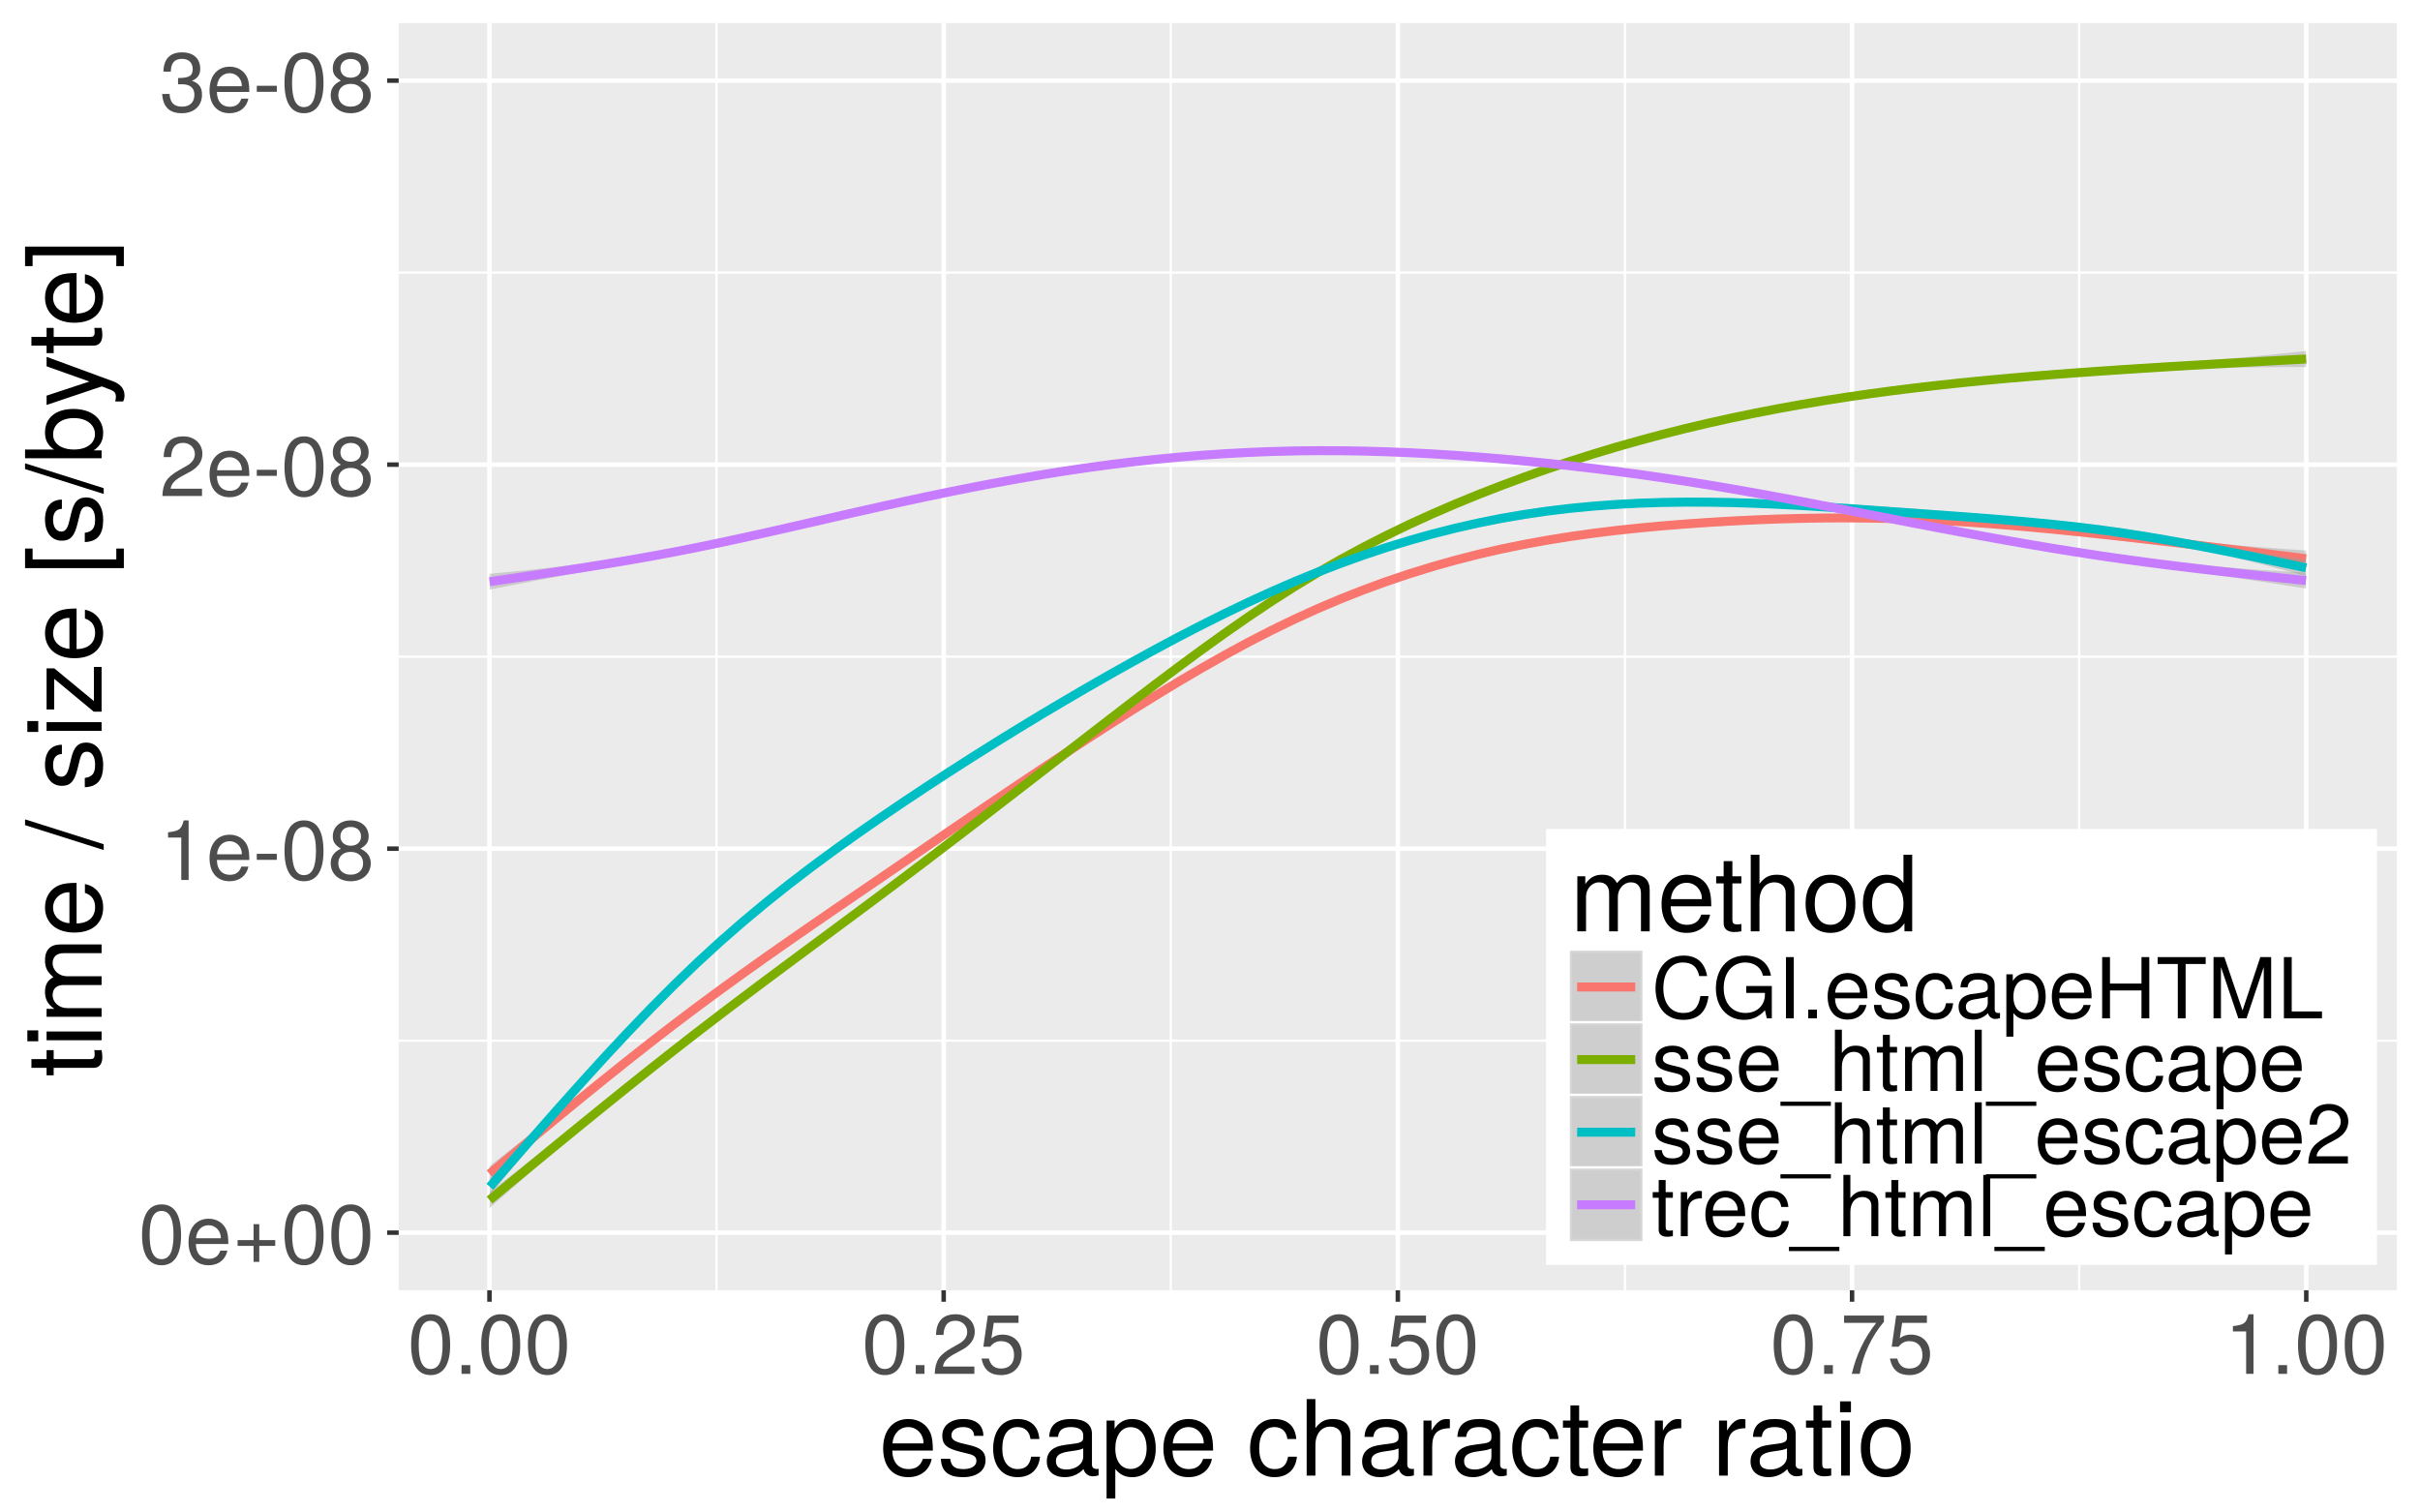 <?xml version="1.0" encoding="UTF-8"?>
<svg xmlns="http://www.w3.org/2000/svg" xmlns:xlink="http://www.w3.org/1999/xlink" width="576pt" height="360pt" viewBox="0 0 576 360" version="1.1">
<defs>
<g>
<symbol overflow="visible" id="glyph0-0">
<path style="stroke:none;" d=""/>
</symbol>
<symbol overflow="visible" id="glyph0-1">
<path style="stroke:none;" d="M 10.141 -6.812 C 10.141 -11.734 8.578 -14.188 5.5 -14.188 C 2.438 -14.188 0.859 -11.703 0.859 -6.938 C 0.859 -2.156 2.453 0.297 5.5 0.297 C 8.5 0.297 10.141 -2.156 10.141 -6.812 Z M 8.344 -6.984 C 8.344 -2.953 7.422 -1.156 5.453 -1.156 C 3.594 -1.156 2.656 -3.047 2.656 -6.922 C 2.656 -10.797 3.594 -12.625 5.5 -12.625 C 7.406 -12.625 8.344 -10.781 8.344 -6.984 Z M 8.344 -6.984 "/>
</symbol>
<symbol overflow="visible" id="glyph0-2">
<path style="stroke:none;" d="M 10.266 -4.766 C 10.266 -6.281 10.141 -7.234 9.844 -8.016 C 9.156 -9.734 7.562 -10.781 5.594 -10.781 C 2.688 -10.781 0.797 -8.625 0.797 -5.188 C 0.797 -1.734 2.625 0.297 5.562 0.297 C 7.953 0.297 9.625 -1.062 10.047 -3.188 L 8.359 -3.188 C 7.906 -1.797 6.953 -1.234 5.625 -1.234 C 3.875 -1.234 2.578 -2.359 2.547 -4.766 Z M 8.484 -6.234 C 8.484 -6.234 8.484 -6.156 8.453 -6.125 L 2.578 -6.125 C 2.719 -7.984 3.906 -9.234 5.578 -9.234 C 7.219 -9.234 8.484 -7.875 8.484 -6.234 Z M 8.484 -6.234 "/>
</symbol>
<symbol overflow="visible" id="glyph0-3">
<path style="stroke:none;" d="M 10.312 -4.312 L 10.312 -5.688 L 6.516 -5.688 L 6.516 -9.484 L 5.156 -9.484 L 5.156 -5.688 L 1.359 -5.688 L 1.359 -4.312 L 5.156 -4.312 L 5.156 -0.516 L 6.516 -0.516 L 6.516 -4.312 Z M 10.312 -4.312 "/>
</symbol>
<symbol overflow="visible" id="glyph0-4">
<path style="stroke:none;" d="M 6.938 0 L 6.938 -14.188 L 5.781 -14.188 C 5.156 -12 4.766 -11.703 2.047 -11.359 L 2.047 -10.094 L 5.188 -10.094 L 5.188 0 Z M 6.938 0 "/>
</symbol>
<symbol overflow="visible" id="glyph0-5">
<path style="stroke:none;" d="M 5.688 -4.797 L 5.688 -6.234 L 0.922 -6.234 L 0.922 -4.797 Z M 5.688 -4.797 "/>
</symbol>
<symbol overflow="visible" id="glyph0-6">
<path style="stroke:none;" d="M 10.266 -4 C 10.266 -5.578 9.453 -6.688 7.812 -7.453 C 9.281 -8.344 9.766 -9.062 9.766 -10.406 C 9.766 -12.625 8.016 -14.188 5.5 -14.188 C 3 -14.188 1.234 -12.625 1.234 -10.406 C 1.234 -9.078 1.719 -8.359 3.156 -7.453 C 1.547 -6.688 0.734 -5.578 0.734 -4.016 C 0.734 -1.422 2.703 0.297 5.5 0.297 C 8.297 0.297 10.266 -1.422 10.266 -4 Z M 7.953 -10.359 C 7.953 -9.047 6.984 -8.156 5.5 -8.156 C 4.016 -8.156 3.047 -9.047 3.047 -10.375 C 3.047 -11.734 4.016 -12.625 5.5 -12.625 C 7 -12.625 7.953 -11.734 7.953 -10.359 Z M 8.453 -3.984 C 8.453 -2.297 7.266 -1.266 5.453 -1.266 C 3.734 -1.266 2.547 -2.312 2.547 -3.984 C 2.547 -5.641 3.734 -6.688 5.5 -6.688 C 7.266 -6.688 8.453 -5.641 8.453 -3.984 Z M 8.453 -3.984 "/>
</symbol>
<symbol overflow="visible" id="glyph0-7">
<path style="stroke:none;" d="M 10.219 -10.016 C 10.219 -12.422 8.359 -14.188 5.688 -14.188 C 2.781 -14.188 1.094 -12.703 1 -9.266 L 2.766 -9.266 C 2.906 -11.641 3.875 -12.641 5.625 -12.641 C 7.219 -12.641 8.422 -11.5 8.422 -9.984 C 8.422 -8.859 7.766 -7.906 6.5 -7.188 L 4.656 -6.141 C 1.703 -4.453 0.844 -3.125 0.688 0 L 10.125 0 L 10.125 -1.734 L 2.656 -1.734 C 2.844 -2.906 3.484 -3.641 5.219 -4.656 L 7.219 -5.734 C 9.203 -6.797 10.219 -8.281 10.219 -10.016 Z M 10.219 -10.016 "/>
</symbol>
<symbol overflow="visible" id="glyph0-8">
<path style="stroke:none;" d="M 10.125 -4.125 C 10.125 -5.844 9.422 -6.844 7.719 -7.422 C 9.047 -7.938 9.703 -8.859 9.703 -10.281 C 9.703 -12.719 8.078 -14.188 5.375 -14.188 C 2.516 -14.188 1 -12.625 0.938 -9.594 L 2.703 -9.594 C 2.734 -11.703 3.594 -12.641 5.406 -12.641 C 6.953 -12.641 7.906 -11.719 7.906 -10.219 C 7.906 -8.703 7.234 -8.078 4.422 -8.078 L 4.422 -6.594 L 5.375 -6.594 C 7.312 -6.594 8.312 -5.688 8.312 -4.094 C 8.312 -2.312 7.219 -1.266 5.375 -1.266 C 3.453 -1.266 2.516 -2.219 2.406 -4.281 L 0.641 -4.281 C 0.859 -1.125 2.422 0.297 5.312 0.297 C 8.234 0.297 10.125 -1.438 10.125 -4.125 Z M 10.125 -4.125 "/>
</symbol>
<symbol overflow="visible" id="glyph0-9">
<path style="stroke:none;" d="M 3.812 0 L 3.812 -2.078 L 1.734 -2.078 L 1.734 0 Z M 3.812 0 "/>
</symbol>
<symbol overflow="visible" id="glyph0-10">
<path style="stroke:none;" d="M 10.266 -4.703 C 10.266 -7.5 8.406 -9.344 5.688 -9.344 C 4.688 -9.344 3.875 -9.078 3.062 -8.484 L 3.625 -12.141 L 9.516 -12.141 L 9.516 -13.875 L 2.203 -13.875 L 1.141 -6.453 L 2.766 -6.453 C 3.578 -7.438 4.266 -7.781 5.359 -7.781 C 7.266 -7.781 8.453 -6.562 8.453 -4.453 C 8.453 -2.422 7.281 -1.266 5.359 -1.266 C 3.812 -1.266 2.875 -2.047 2.453 -3.641 L 0.703 -3.641 C 1.281 -0.812 2.875 0.297 5.406 0.297 C 8.266 0.297 10.266 -1.703 10.266 -4.703 Z M 10.266 -4.703 "/>
</symbol>
<symbol overflow="visible" id="glyph0-11">
<path style="stroke:none;" d="M 10.406 -12.406 L 10.406 -13.875 L 0.922 -13.875 L 0.922 -12.141 L 8.578 -12.141 C 5.766 -8.578 3.766 -4.438 2.766 0 L 4.641 0 C 5.422 -4.578 7.422 -8.859 10.406 -12.406 Z M 10.406 -12.406 "/>
</symbol>
<symbol overflow="visible" id="glyph0-12">
<path style="stroke:none;" d="M 13.547 -5.312 L 11.625 -5.312 C 11.188 -2.562 10.016 -1.281 7.562 -1.281 C 4.656 -1.281 2.812 -3.5 2.812 -7.141 C 2.812 -10.875 4.578 -13.297 7.406 -13.297 C 9.688 -13.297 10.875 -12.281 11.344 -10.062 L 13.234 -10.062 C 12.656 -13.266 10.812 -14.938 7.625 -14.938 C 3.203 -14.938 0.953 -11.375 0.953 -7.125 C 0.953 -2.859 3.266 0.359 7.547 0.359 C 11.094 0.359 13.094 -1.516 13.547 -5.312 Z M 13.547 -5.312 "/>
</symbol>
<symbol overflow="visible" id="glyph0-13">
<path style="stroke:none;" d="M 14.188 0 L 14.188 -7.703 L 8.094 -7.703 L 8.094 -6.062 L 12.547 -6.062 L 12.547 -5.656 C 12.547 -3.062 10.625 -1.281 7.953 -1.281 C 4.656 -1.281 2.734 -3.688 2.734 -7.234 C 2.734 -10.812 4.781 -13.297 7.859 -13.297 C 10.078 -13.297 11.688 -12.047 12.078 -10.156 L 13.984 -10.156 C 13.453 -13.125 11.219 -14.938 7.875 -14.938 C 3.422 -14.938 0.875 -11.5 0.875 -7.141 C 0.875 -2.656 3.625 0.359 7.562 0.359 C 9.547 0.359 11.125 -0.344 12.547 -1.922 L 13 0 Z M 14.188 0 "/>
</symbol>
<symbol overflow="visible" id="glyph0-14">
<path style="stroke:none;" d="M 3.859 0 L 3.859 -14.578 L 2 -14.578 L 2 0 Z M 3.859 0 "/>
</symbol>
<symbol overflow="visible" id="glyph0-15">
<path style="stroke:none;" d="M 9.188 -2.938 C 9.188 -4.5 8.297 -5.281 6.219 -5.781 L 4.625 -6.156 C 3.266 -6.484 2.688 -6.922 2.688 -7.656 C 2.688 -8.625 3.547 -9.234 4.906 -9.234 C 6.234 -9.234 6.953 -8.656 7 -7.562 L 8.766 -7.562 C 8.734 -9.625 7.375 -10.781 4.953 -10.781 C 2.516 -10.781 0.938 -9.516 0.938 -7.578 C 0.938 -5.938 1.781 -5.156 4.266 -4.562 L 5.812 -4.188 C 6.984 -3.906 7.438 -3.562 7.438 -2.797 C 7.438 -1.812 6.453 -1.234 5 -1.234 C 3.5 -1.234 2.656 -1.594 2.438 -3.203 L 0.688 -3.203 C 0.766 -0.781 2.125 0.297 4.859 0.297 C 7.5 0.297 9.188 -0.922 9.188 -2.938 Z M 9.188 -2.938 "/>
</symbol>
<symbol overflow="visible" id="glyph0-16">
<path style="stroke:none;" d="M 9.547 -3.594 L 7.859 -3.594 C 7.578 -1.922 6.719 -1.234 5.297 -1.234 C 3.453 -1.234 2.359 -2.656 2.359 -5.141 C 2.359 -7.766 3.438 -9.234 5.266 -9.234 C 6.656 -9.234 7.547 -8.422 7.734 -6.953 L 9.422 -6.953 C 9.219 -9.516 7.625 -10.781 5.281 -10.781 C 2.453 -10.781 0.625 -8.625 0.625 -5.141 C 0.625 -1.766 2.422 0.297 5.266 0.297 C 7.766 0.297 9.344 -1.203 9.547 -3.594 Z M 9.547 -3.594 "/>
</symbol>
<symbol overflow="visible" id="glyph0-17">
<path style="stroke:none;" d="M 10.703 -0.047 L 10.703 -1.297 C 10.516 -1.266 10.438 -1.266 10.344 -1.266 C 9.766 -1.266 9.438 -1.562 9.438 -2.078 L 9.438 -7.922 C 9.438 -9.781 8.078 -10.781 5.5 -10.781 C 2.953 -10.781 1.406 -9.797 1.297 -7.375 L 2.984 -7.375 C 3.125 -8.656 3.875 -9.234 5.438 -9.234 C 6.938 -9.234 7.781 -8.688 7.781 -7.688 L 7.781 -7.234 C 7.781 -6.547 7.359 -6.234 6.047 -6.078 C 3.688 -5.781 3.312 -5.703 2.688 -5.438 C 1.453 -4.938 0.844 -4 0.844 -2.719 C 0.844 -0.812 2.156 0.297 4.281 0.297 C 5.625 0.297 6.922 -0.266 7.844 -1.234 C 8.016 -0.438 8.734 0.141 9.562 0.141 C 9.906 0.141 10.156 0.094 10.703 -0.047 Z M 7.781 -3.625 C 7.781 -2.125 6.266 -1.156 4.641 -1.156 C 3.344 -1.156 2.578 -1.625 2.578 -2.766 C 2.578 -3.859 3.312 -4.344 5.094 -4.594 C 6.859 -4.844 7.219 -4.922 7.781 -5.188 Z M 7.781 -3.625 "/>
</symbol>
<symbol overflow="visible" id="glyph0-18">
<path style="stroke:none;" d="M 10.453 -5.141 C 10.453 -8.656 8.734 -10.781 5.953 -10.781 C 4.547 -10.781 3.406 -10.141 2.625 -8.906 L 2.625 -10.484 L 1.094 -10.484 L 1.094 4.359 L 2.766 4.359 L 2.766 -1.266 C 3.641 -0.188 4.625 0.297 5.984 0.297 C 8.688 0.297 10.453 -1.797 10.453 -5.141 Z M 8.719 -5.188 C 8.719 -2.797 7.5 -1.266 5.688 -1.266 C 3.922 -1.266 2.766 -2.703 2.766 -5.156 C 2.766 -7.625 3.922 -9.219 5.688 -9.219 C 7.516 -9.219 8.719 -7.688 8.719 -5.188 Z M 8.719 -5.188 "/>
</symbol>
<symbol overflow="visible" id="glyph0-19">
<path style="stroke:none;" d="M 12.875 0 L 12.875 -14.578 L 11.016 -14.578 L 11.016 -8.281 L 3.516 -8.281 L 3.516 -14.578 L 1.656 -14.578 L 1.656 0 L 3.516 0 L 3.516 -6.641 L 11.016 -6.641 L 11.016 0 Z M 12.875 0 "/>
</symbol>
<symbol overflow="visible" id="glyph0-20">
<path style="stroke:none;" d="M 11.859 -12.938 L 11.859 -14.578 L 0.422 -14.578 L 0.422 -12.938 L 5.219 -12.938 L 5.219 0 L 7.078 0 L 7.078 -12.938 Z M 11.859 -12.938 "/>
</symbol>
<symbol overflow="visible" id="glyph0-21">
<path style="stroke:none;" d="M 15.219 0 L 15.219 -14.578 L 12.641 -14.578 L 8.406 -1.875 L 4.078 -14.578 L 1.5 -14.578 L 1.5 0 L 3.266 0 L 3.266 -12.219 L 7.406 0 L 9.359 0 L 13.453 -12.219 L 13.453 0 Z M 15.219 0 "/>
</symbol>
<symbol overflow="visible" id="glyph0-22">
<path style="stroke:none;" d="M 10.656 0 L 10.656 -1.641 L 3.453 -1.641 L 3.453 -14.578 L 1.594 -14.578 L 1.594 0 Z M 10.656 0 "/>
</symbol>
<symbol overflow="visible" id="glyph0-23">
<path style="stroke:none;" d="M 11.562 3.547 L 11.562 2.547 L -0.438 2.547 L -0.438 3.547 Z M 11.562 3.547 "/>
</symbol>
<symbol overflow="visible" id="glyph0-24">
<path style="stroke:none;" d="M 9.719 0 L 9.719 -7.922 C 9.719 -9.688 8.453 -10.781 6.422 -10.781 C 4.938 -10.781 4.047 -10.312 3.062 -9.047 L 3.062 -14.578 L 1.406 -14.578 L 1.406 0 L 3.062 0 L 3.062 -5.781 C 3.062 -7.922 4.188 -9.312 5.906 -9.312 C 7.078 -9.312 8.062 -8.641 8.062 -7.266 L 8.062 0 Z M 9.719 0 "/>
</symbol>
<symbol overflow="visible" id="glyph0-25">
<path style="stroke:none;" d="M 5.078 0 L 5.078 -1.406 C 4.859 -1.344 4.594 -1.312 4.281 -1.312 C 3.562 -1.312 3.359 -1.516 3.359 -2.266 L 3.359 -9.125 L 5.078 -9.125 L 5.078 -10.484 L 3.359 -10.484 L 3.359 -13.359 L 1.703 -13.359 L 1.703 -10.484 L 0.281 -10.484 L 0.281 -9.125 L 1.703 -9.125 L 1.703 -1.516 C 1.703 -0.453 2.422 0.141 3.719 0.141 C 4.125 0.141 4.516 0.094 5.078 0 Z M 5.078 0 "/>
</symbol>
<symbol overflow="visible" id="glyph0-26">
<path style="stroke:none;" d="M 15.203 0 L 15.203 -7.859 C 15.203 -9.734 14.156 -10.781 12.203 -10.781 C 10.797 -10.781 9.953 -10.359 8.984 -9.188 C 8.359 -10.297 7.516 -10.781 6.156 -10.781 C 4.766 -10.781 3.844 -10.266 2.938 -9 L 2.938 -10.484 L 1.422 -10.484 L 1.422 0 L 3.078 0 L 3.078 -6.578 C 3.078 -8.094 4.188 -9.312 5.547 -9.312 C 6.781 -9.312 7.484 -8.562 7.484 -7.219 L 7.484 0 L 9.141 0 L 9.141 -6.578 C 9.141 -8.094 10.266 -9.312 11.625 -9.312 C 12.844 -9.312 13.547 -8.547 13.547 -7.219 L 13.547 0 Z M 15.203 0 "/>
</symbol>
<symbol overflow="visible" id="glyph0-27">
<path style="stroke:none;" d="M 3.016 0 L 3.016 -14.578 L 1.359 -14.578 L 1.359 0 Z M 3.016 0 "/>
</symbol>
<symbol overflow="visible" id="glyph0-28">
<path style="stroke:none;" d="M 6.422 -9.016 L 6.422 -10.719 C 6.141 -10.766 6 -10.781 5.781 -10.781 C 4.703 -10.781 3.875 -10.141 2.922 -8.578 L 2.922 -10.484 L 1.406 -10.484 L 1.406 0 L 3.062 0 L 3.062 -5.438 C 3.062 -7.797 3.844 -8.984 6.422 -9.016 Z M 6.422 -9.016 "/>
</symbol>
<symbol overflow="visible" id="glyph1-0">
<path style="stroke:none;" d=""/>
</symbol>
<symbol overflow="visible" id="glyph1-1">
<path style="stroke:none;" d="M 12.828 -5.953 C 12.828 -7.844 12.672 -9.047 12.297 -10.031 C 11.453 -12.172 9.453 -13.469 7 -13.469 C 3.344 -13.469 1 -10.781 1 -6.469 C 1 -2.172 3.281 0.375 6.953 0.375 C 9.953 0.375 12.031 -1.328 12.547 -3.969 L 10.453 -3.969 C 9.875 -2.25 8.703 -1.547 7.031 -1.547 C 4.844 -1.547 3.219 -2.953 3.172 -5.953 Z M 10.594 -7.797 C 10.594 -7.797 10.594 -7.703 10.578 -7.656 L 3.219 -7.656 C 3.406 -9.969 4.875 -11.547 6.969 -11.547 C 9.031 -11.547 10.594 -9.844 10.594 -7.797 Z M 10.594 -7.797 "/>
</symbol>
<symbol overflow="visible" id="glyph1-2">
<path style="stroke:none;" d="M 11.469 -3.672 C 11.469 -5.625 10.375 -6.594 7.781 -7.219 L 5.781 -7.703 C 4.078 -8.094 3.344 -8.656 3.344 -9.578 C 3.344 -10.781 4.422 -11.547 6.125 -11.547 C 7.797 -11.547 8.703 -10.828 8.75 -9.453 L 10.953 -9.453 C 10.922 -12.031 9.219 -13.469 6.203 -13.469 C 3.156 -13.469 1.172 -11.906 1.172 -9.469 C 1.172 -7.422 2.219 -6.453 5.328 -5.703 L 7.281 -5.219 C 8.719 -4.875 9.297 -4.453 9.297 -3.5 C 9.297 -2.281 8.078 -1.547 6.25 -1.547 C 4.375 -1.547 3.328 -2 3.047 -4 L 0.844 -4 C 0.953 -0.969 2.656 0.375 6.078 0.375 C 9.375 0.375 11.469 -1.156 11.469 -3.672 Z M 11.469 -3.672 "/>
</symbol>
<symbol overflow="visible" id="glyph1-3">
<path style="stroke:none;" d="M 11.922 -4.5 L 9.828 -4.5 C 9.469 -2.406 8.406 -1.547 6.625 -1.547 C 4.328 -1.547 2.953 -3.328 2.953 -6.422 C 2.953 -9.703 4.297 -11.547 6.578 -11.547 C 8.328 -11.547 9.422 -10.531 9.672 -8.703 L 11.781 -8.703 C 11.531 -11.906 9.531 -13.469 6.594 -13.469 C 3.078 -13.469 0.781 -10.781 0.781 -6.422 C 0.781 -2.203 3.031 0.375 6.578 0.375 C 9.703 0.375 11.672 -1.5 11.922 -4.5 Z M 11.922 -4.5 "/>
</symbol>
<symbol overflow="visible" id="glyph1-4">
<path style="stroke:none;" d="M 13.375 -0.047 L 13.375 -1.625 C 13.156 -1.578 13.047 -1.578 12.922 -1.578 C 12.203 -1.578 11.797 -1.953 11.797 -2.594 L 11.797 -9.906 C 11.797 -12.219 10.094 -13.469 6.875 -13.469 C 3.703 -13.469 1.75 -12.25 1.625 -9.219 L 3.719 -9.219 C 3.906 -10.828 4.844 -11.547 6.797 -11.547 C 8.672 -11.547 9.719 -10.844 9.719 -9.594 L 9.719 -9.047 C 9.719 -8.172 9.203 -7.797 7.547 -7.594 C 4.594 -7.219 4.156 -7.125 3.344 -6.797 C 1.828 -6.172 1.047 -5 1.047 -3.406 C 1.047 -1.031 2.703 0.375 5.344 0.375 C 7.031 0.375 8.656 -0.328 9.797 -1.547 C 10.031 -0.547 10.922 0.172 11.953 0.172 C 12.375 0.172 12.703 0.125 13.375 -0.047 Z M 9.719 -4.531 C 9.719 -2.656 7.828 -1.453 5.797 -1.453 C 4.172 -1.453 3.219 -2.031 3.219 -3.453 C 3.219 -4.828 4.156 -5.422 6.375 -5.75 C 8.578 -6.047 9.031 -6.156 9.719 -6.469 Z M 9.719 -4.531 "/>
</symbol>
<symbol overflow="visible" id="glyph1-5">
<path style="stroke:none;" d="M 13.078 -6.422 C 13.078 -10.828 10.922 -13.469 7.453 -13.469 C 5.672 -13.469 4.25 -12.672 3.281 -11.125 L 3.281 -13.094 L 1.375 -13.094 L 1.375 5.453 L 3.453 5.453 L 3.453 -1.578 C 4.547 -0.219 5.781 0.375 7.469 0.375 C 10.844 0.375 13.078 -2.25 13.078 -6.422 Z M 10.906 -6.469 C 10.906 -3.5 9.375 -1.578 7.094 -1.578 C 4.906 -1.578 3.453 -3.375 3.453 -6.453 C 3.453 -9.531 4.906 -11.531 7.094 -11.531 C 9.406 -11.531 10.906 -9.594 10.906 -6.469 Z M 10.906 -6.469 "/>
</symbol>
<symbol overflow="visible" id="glyph1-6">
<path style="stroke:none;" d=""/>
</symbol>
<symbol overflow="visible" id="glyph1-7">
<path style="stroke:none;" d="M 12.156 0 L 12.156 -9.906 C 12.156 -12.094 10.578 -13.469 8.031 -13.469 C 6.172 -13.469 5.047 -12.906 3.828 -11.297 L 3.828 -18.219 L 1.75 -18.219 L 1.75 0 L 3.828 0 L 3.828 -7.219 C 3.828 -9.906 5.219 -11.656 7.375 -11.656 C 8.844 -11.656 10.078 -10.797 10.078 -9.078 L 10.078 0 Z M 12.156 0 "/>
</symbol>
<symbol overflow="visible" id="glyph1-8">
<path style="stroke:none;" d="M 8.031 -11.281 L 8.031 -13.406 C 7.672 -13.453 7.5 -13.469 7.219 -13.469 C 5.875 -13.469 4.844 -12.672 3.656 -10.719 L 3.656 -13.094 L 1.75 -13.094 L 1.75 0 L 3.828 0 L 3.828 -6.797 C 3.828 -9.75 4.797 -11.219 8.031 -11.281 Z M 8.031 -11.281 "/>
</symbol>
<symbol overflow="visible" id="glyph1-9">
<path style="stroke:none;" d="M 6.344 0 L 6.344 -1.75 C 6.078 -1.672 5.75 -1.656 5.344 -1.656 C 4.453 -1.656 4.203 -1.906 4.203 -2.828 L 4.203 -11.406 L 6.344 -11.406 L 6.344 -13.094 L 4.203 -13.094 L 4.203 -16.703 L 2.125 -16.703 L 2.125 -13.094 L 0.344 -13.094 L 0.344 -11.406 L 2.125 -11.406 L 2.125 -1.906 C 2.125 -0.578 3.031 0.172 4.656 0.172 C 5.156 0.172 5.656 0.125 6.344 0 Z M 6.344 0 "/>
</symbol>
<symbol overflow="visible" id="glyph1-10">
<path style="stroke:none;" d="M 3.828 0 L 3.828 -13.094 L 1.75 -13.094 L 1.75 0 Z M 4.094 -15.078 L 4.094 -17.672 L 1.5 -17.672 L 1.5 -15.078 Z M 4.094 -15.078 "/>
</symbol>
<symbol overflow="visible" id="glyph1-11">
<path style="stroke:none;" d="M 12.75 -6.453 C 12.75 -10.969 10.578 -13.469 6.797 -13.469 C 3.125 -13.469 0.906 -10.953 0.906 -6.547 C 0.906 -2.156 3.094 0.375 6.828 0.375 C 10.5 0.375 12.75 -2.156 12.75 -6.453 Z M 10.578 -6.469 C 10.578 -3.406 9.125 -1.547 6.828 -1.547 C 4.5 -1.547 3.078 -3.375 3.078 -6.547 C 3.078 -9.703 4.5 -11.547 6.828 -11.547 C 9.172 -11.547 10.578 -9.719 10.578 -6.469 Z M 10.578 -6.469 "/>
</symbol>
<symbol overflow="visible" id="glyph1-12">
<path style="stroke:none;" d="M 19 0 L 19 -9.828 C 19 -12.172 17.703 -13.469 15.25 -13.469 C 13.5 -13.469 12.453 -12.953 11.219 -11.469 C 10.453 -12.875 9.406 -13.469 7.703 -13.469 C 5.953 -13.469 4.797 -12.828 3.672 -11.25 L 3.672 -13.094 L 1.781 -13.094 L 1.781 0 L 3.844 0 L 3.844 -8.219 C 3.844 -10.125 5.219 -11.656 6.922 -11.656 C 8.469 -11.656 9.344 -10.703 9.344 -9.031 L 9.344 0 L 11.422 0 L 11.422 -8.219 C 11.422 -10.125 12.828 -11.656 14.531 -11.656 C 16.047 -11.656 16.922 -10.672 16.922 -9.031 L 16.922 0 Z M 19 0 "/>
</symbol>
<symbol overflow="visible" id="glyph1-13">
<path style="stroke:none;" d="M 12.375 0 L 12.375 -18.219 L 10.297 -18.219 L 10.297 -11.453 C 9.422 -12.781 8.031 -13.469 6.281 -13.469 C 2.875 -13.469 0.656 -10.844 0.656 -6.672 C 0.656 -2.25 2.828 0.375 6.344 0.375 C 8.156 0.375 9.406 -0.297 10.531 -1.922 L 10.531 0 Z M 10.297 -6.5 C 10.297 -3.469 8.844 -1.578 6.656 -1.578 C 4.344 -1.578 2.828 -3.5 2.828 -6.547 C 2.828 -9.594 4.344 -11.531 6.625 -11.531 C 8.875 -11.531 10.297 -9.531 10.297 -6.5 Z M 10.297 -6.5 "/>
</symbol>
<symbol overflow="visible" id="glyph2-0">
<path style="stroke:none;" d=""/>
</symbol>
<symbol overflow="visible" id="glyph2-1">
<path style="stroke:none;" d="M 0 -6.344 L -1.75 -6.344 C -1.672 -6.078 -1.656 -5.75 -1.656 -5.344 C -1.656 -4.453 -1.906 -4.203 -2.828 -4.203 L -11.406 -4.203 L -11.406 -6.344 L -13.094 -6.344 L -13.094 -4.203 L -16.703 -4.203 L -16.703 -2.125 L -13.094 -2.125 L -13.094 -0.344 L -11.406 -0.344 L -11.406 -2.125 L -1.906 -2.125 C -0.578 -2.125 0.172 -3.031 0.172 -4.656 C 0.172 -5.156 0.125 -5.656 0 -6.344 Z M 0 -6.344 "/>
</symbol>
<symbol overflow="visible" id="glyph2-2">
<path style="stroke:none;" d="M 0 -3.828 L -13.094 -3.828 L -13.094 -1.75 L 0 -1.75 Z M -15.078 -4.094 L -17.672 -4.094 L -17.672 -1.5 L -15.078 -1.5 Z M -15.078 -4.094 "/>
</symbol>
<symbol overflow="visible" id="glyph2-3">
<path style="stroke:none;" d="M 0 -19 L -9.828 -19 C -12.172 -19 -13.469 -17.703 -13.469 -15.25 C -13.469 -13.5 -12.953 -12.453 -11.469 -11.219 C -12.875 -10.453 -13.469 -9.406 -13.469 -7.703 C -13.469 -5.953 -12.828 -4.797 -11.25 -3.672 L -13.094 -3.672 L -13.094 -1.781 L 0 -1.781 L 0 -3.844 L -8.219 -3.844 C -10.125 -3.844 -11.656 -5.219 -11.656 -6.922 C -11.656 -8.469 -10.703 -9.344 -9.031 -9.344 L 0 -9.344 L 0 -11.422 L -8.219 -11.422 C -10.125 -11.422 -11.656 -12.828 -11.656 -14.531 C -11.656 -16.047 -10.672 -16.922 -9.031 -16.922 L 0 -16.922 Z M 0 -19 "/>
</symbol>
<symbol overflow="visible" id="glyph2-4">
<path style="stroke:none;" d="M -5.953 -12.828 C -7.844 -12.828 -9.047 -12.672 -10.031 -12.297 C -12.172 -11.453 -13.469 -9.453 -13.469 -7 C -13.469 -3.344 -10.781 -1 -6.469 -1 C -2.172 -1 0.375 -3.281 0.375 -6.953 C 0.375 -9.953 -1.328 -12.031 -3.969 -12.547 L -3.969 -10.453 C -2.25 -9.875 -1.547 -8.703 -1.547 -7.031 C -1.547 -4.844 -2.953 -3.219 -5.953 -3.172 Z M -7.797 -10.594 C -7.797 -10.594 -7.703 -10.594 -7.656 -10.578 L -7.656 -3.219 C -9.969 -3.406 -11.547 -4.875 -11.547 -6.969 C -11.547 -9.031 -9.844 -10.594 -7.797 -10.594 Z M -7.797 -10.594 "/>
</symbol>
<symbol overflow="visible" id="glyph2-5">
<path style="stroke:none;" d=""/>
</symbol>
<symbol overflow="visible" id="glyph2-6">
<path style="stroke:none;" d="M -18.219 -7.094 L -18.219 -5.719 L 0.5 0.203 L 0.5 -1.172 Z M -18.219 -7.094 "/>
</symbol>
<symbol overflow="visible" id="glyph2-7">
<path style="stroke:none;" d="M -3.672 -11.469 C -5.625 -11.469 -6.594 -10.375 -7.219 -7.781 L -7.703 -5.781 C -8.094 -4.078 -8.656 -3.344 -9.578 -3.344 C -10.781 -3.344 -11.547 -4.422 -11.547 -6.125 C -11.547 -7.797 -10.828 -8.703 -9.453 -8.75 L -9.453 -10.953 C -12.031 -10.922 -13.469 -9.219 -13.469 -6.203 C -13.469 -3.156 -11.906 -1.172 -9.469 -1.172 C -7.422 -1.172 -6.453 -2.219 -5.703 -5.328 L -5.219 -7.281 C -4.875 -8.719 -4.453 -9.297 -3.5 -9.297 C -2.281 -9.297 -1.547 -8.078 -1.547 -6.25 C -1.547 -4.375 -2 -3.328 -4 -3.047 L -4 -0.844 C -0.969 -0.953 0.375 -2.656 0.375 -6.078 C 0.375 -9.375 -1.156 -11.469 -3.672 -11.469 Z M -3.672 -11.469 "/>
</symbol>
<symbol overflow="visible" id="glyph2-8">
<path style="stroke:none;" d="M 0 -11.422 L -1.828 -11.422 L -1.828 -3.297 L -11.25 -11.078 L -13.094 -11.078 L -13.094 -1.297 L -11.281 -1.297 L -11.281 -8.594 L -1.875 -0.781 L 0 -0.781 Z M 0 -11.422 "/>
</symbol>
<symbol overflow="visible" id="glyph2-9">
<path style="stroke:none;" d="M 5.297 -6.25 L 3.5 -6.25 L 3.5 -3.672 L -16.422 -3.672 L -16.422 -6.25 L -18.219 -6.25 L -18.219 -1.594 L 5.297 -1.594 Z M 5.297 -6.25 "/>
</symbol>
<symbol overflow="visible" id="glyph2-10">
<path style="stroke:none;" d="M -6.703 -13.078 C -10.953 -13.078 -13.469 -10.922 -13.469 -7.469 C -13.469 -5.672 -12.797 -4.406 -11.328 -3.422 L -18.219 -3.422 L -18.219 -1.344 L 0 -1.344 L 0 -3.219 L -1.875 -3.219 C -0.344 -4.219 0.375 -5.547 0.375 -7.375 C 0.375 -10.828 -2.453 -13.078 -6.703 -13.078 Z M -6.578 -10.906 C -3.594 -10.906 -1.578 -9.344 -1.578 -7.078 C -1.578 -4.875 -3.578 -3.422 -6.547 -3.422 C -9.625 -3.422 -11.625 -4.875 -11.531 -7.078 C -11.531 -9.406 -9.5 -10.906 -6.578 -10.906 Z M -6.578 -10.906 "/>
</symbol>
<symbol overflow="visible" id="glyph2-11">
<path style="stroke:none;" d="M -13.094 -11.953 L -13.094 -9.703 L -2.906 -6.078 L -13.094 -2.719 L -13.094 -0.5 L 0.047 -4.922 L 2.125 -4.125 C 3.047 -3.781 3.406 -3.344 3.406 -2.453 C 3.406 -2.156 3.344 -1.797 3.25 -1.344 L 5.125 -1.344 C 5.344 -1.781 5.453 -2.203 5.453 -2.75 C 5.453 -4.219 4.625 -5.422 2.75 -6.125 Z M -13.094 -11.953 "/>
</symbol>
<symbol overflow="visible" id="glyph2-12">
<path style="stroke:none;" d="M 5.297 -5.219 L -18.219 -5.219 L -18.219 -0.578 L -16.422 -0.578 L -16.422 -3.156 L 3.5 -3.156 L 3.5 -0.578 L 5.297 -0.578 Z M 5.297 -5.219 "/>
</symbol>
</g>
<clipPath id="clip1">
  <path d="M 94.891 5.48 L 571 5.48 L 571 308 L 94.891 308 Z M 94.891 5.48 "/>
</clipPath>
<clipPath id="clip2">
  <path d="M 94.891 247 L 571 247 L 571 248 L 94.891 248 Z M 94.891 247 "/>
</clipPath>
<clipPath id="clip3">
  <path d="M 94.891 156 L 571 156 L 571 157 L 94.891 157 Z M 94.891 156 "/>
</clipPath>
<clipPath id="clip4">
  <path d="M 94.891 64 L 571 64 L 571 66 L 94.891 66 Z M 94.891 64 "/>
</clipPath>
<clipPath id="clip5">
  <path d="M 170 5.48 L 171 5.48 L 171 308 L 170 308 Z M 170 5.48 "/>
</clipPath>
<clipPath id="clip6">
  <path d="M 278 5.48 L 279 5.48 L 279 308 L 278 308 Z M 278 5.48 "/>
</clipPath>
<clipPath id="clip7">
  <path d="M 386 5.48 L 388 5.48 L 388 308 L 386 308 Z M 386 5.48 "/>
</clipPath>
<clipPath id="clip8">
  <path d="M 494 5.48 L 496 5.48 L 496 308 L 494 308 Z M 494 5.48 "/>
</clipPath>
<clipPath id="clip9">
  <path d="M 94.891 292 L 571.52 292 L 571.52 294 L 94.891 294 Z M 94.891 292 "/>
</clipPath>
<clipPath id="clip10">
  <path d="M 94.891 201 L 571.52 201 L 571.52 203 L 94.891 203 Z M 94.891 201 "/>
</clipPath>
<clipPath id="clip11">
  <path d="M 94.891 110 L 571.52 110 L 571.52 112 L 94.891 112 Z M 94.891 110 "/>
</clipPath>
<clipPath id="clip12">
  <path d="M 94.891 18 L 571.52 18 L 571.52 20 L 94.891 20 Z M 94.891 18 "/>
</clipPath>
<clipPath id="clip13">
  <path d="M 115 5.48 L 118 5.48 L 118 308 L 115 308 Z M 115 5.48 "/>
</clipPath>
<clipPath id="clip14">
  <path d="M 224 5.48 L 226 5.48 L 226 308 L 224 308 Z M 224 5.48 "/>
</clipPath>
<clipPath id="clip15">
  <path d="M 332 5.48 L 334 5.48 L 334 308 L 332 308 Z M 332 5.48 "/>
</clipPath>
<clipPath id="clip16">
  <path d="M 440 5.48 L 442 5.48 L 442 308 L 440 308 Z M 440 5.48 "/>
</clipPath>
<clipPath id="clip17">
  <path d="M 548 5.48 L 550 5.48 L 550 308 L 548 308 Z M 548 5.48 "/>
</clipPath>
</defs>
<g id="surface1">
<rect x="0" y="0" width="576" height="360" style="fill:rgb(100%,100%,100%);fill-opacity:1;stroke:none;"/>
<rect x="0" y="0" width="576" height="360" style="fill:rgb(100%,100%,100%);fill-opacity:1;stroke:none;"/>
<path style="fill:none;stroke-width:1.067;stroke-linecap:round;stroke-linejoin:round;stroke:rgb(100%,100%,100%);stroke-opacity:1;stroke-miterlimit:10;" d="M 0 360 L 576 360 L 576 0 L 0 0 Z M 0 360 "/>
<g clip-path="url(#clip1)" clip-rule="nonzero">
<path style=" stroke:none;fill-rule:nonzero;fill:rgb(92.157%,92.157%,92.157%);fill-opacity:1;" d="M 94.891 307.109 L 570.52 307.109 L 570.52 5.48 L 94.891 5.48 Z M 94.891 307.109 "/>
</g>
<g clip-path="url(#clip2)" clip-rule="nonzero">
<path style="fill:none;stroke-width:0.533;stroke-linecap:butt;stroke-linejoin:round;stroke:rgb(100%,100%,100%);stroke-opacity:1;stroke-miterlimit:10;" d="M 94.891 247.699 L 570.52 247.699 "/>
</g>
<g clip-path="url(#clip3)" clip-rule="nonzero">
<path style="fill:none;stroke-width:0.533;stroke-linecap:butt;stroke-linejoin:round;stroke:rgb(100%,100%,100%);stroke-opacity:1;stroke-miterlimit:10;" d="M 94.891 156.293 L 570.52 156.293 "/>
</g>
<g clip-path="url(#clip4)" clip-rule="nonzero">
<path style="fill:none;stroke-width:0.533;stroke-linecap:butt;stroke-linejoin:round;stroke:rgb(100%,100%,100%);stroke-opacity:1;stroke-miterlimit:10;" d="M 94.891 64.891 L 570.52 64.891 "/>
</g>
<g clip-path="url(#clip5)" clip-rule="nonzero">
<path style="fill:none;stroke-width:0.533;stroke-linecap:butt;stroke-linejoin:round;stroke:rgb(100%,100%,100%);stroke-opacity:1;stroke-miterlimit:10;" d="M 170.555 307.109 L 170.555 5.48 "/>
</g>
<g clip-path="url(#clip6)" clip-rule="nonzero">
<path style="fill:none;stroke-width:0.533;stroke-linecap:butt;stroke-linejoin:round;stroke:rgb(100%,100%,100%);stroke-opacity:1;stroke-miterlimit:10;" d="M 278.66 307.109 L 278.66 5.48 "/>
</g>
<g clip-path="url(#clip7)" clip-rule="nonzero">
<path style="fill:none;stroke-width:0.533;stroke-linecap:butt;stroke-linejoin:round;stroke:rgb(100%,100%,100%);stroke-opacity:1;stroke-miterlimit:10;" d="M 386.77 307.109 L 386.77 5.48 "/>
</g>
<g clip-path="url(#clip8)" clip-rule="nonzero">
<path style="fill:none;stroke-width:0.533;stroke-linecap:butt;stroke-linejoin:round;stroke:rgb(100%,100%,100%);stroke-opacity:1;stroke-miterlimit:10;" d="M 494.875 307.109 L 494.875 5.48 "/>
</g>
<g clip-path="url(#clip9)" clip-rule="nonzero">
<path style="fill:none;stroke-width:1.067;stroke-linecap:butt;stroke-linejoin:round;stroke:rgb(100%,100%,100%);stroke-opacity:1;stroke-miterlimit:10;" d="M 94.891 293.398 L 570.52 293.398 "/>
</g>
<g clip-path="url(#clip10)" clip-rule="nonzero">
<path style="fill:none;stroke-width:1.067;stroke-linecap:butt;stroke-linejoin:round;stroke:rgb(100%,100%,100%);stroke-opacity:1;stroke-miterlimit:10;" d="M 94.891 201.996 L 570.52 201.996 "/>
</g>
<g clip-path="url(#clip11)" clip-rule="nonzero">
<path style="fill:none;stroke-width:1.067;stroke-linecap:butt;stroke-linejoin:round;stroke:rgb(100%,100%,100%);stroke-opacity:1;stroke-miterlimit:10;" d="M 94.891 110.594 L 570.52 110.594 "/>
</g>
<g clip-path="url(#clip12)" clip-rule="nonzero">
<path style="fill:none;stroke-width:1.067;stroke-linecap:butt;stroke-linejoin:round;stroke:rgb(100%,100%,100%);stroke-opacity:1;stroke-miterlimit:10;" d="M 94.891 19.191 L 570.52 19.191 "/>
</g>
<g clip-path="url(#clip13)" clip-rule="nonzero">
<path style="fill:none;stroke-width:1.067;stroke-linecap:butt;stroke-linejoin:round;stroke:rgb(100%,100%,100%);stroke-opacity:1;stroke-miterlimit:10;" d="M 116.5 307.109 L 116.5 5.48 "/>
</g>
<g clip-path="url(#clip14)" clip-rule="nonzero">
<path style="fill:none;stroke-width:1.067;stroke-linecap:butt;stroke-linejoin:round;stroke:rgb(100%,100%,100%);stroke-opacity:1;stroke-miterlimit:10;" d="M 224.609 307.109 L 224.609 5.48 "/>
</g>
<g clip-path="url(#clip15)" clip-rule="nonzero">
<path style="fill:none;stroke-width:1.067;stroke-linecap:butt;stroke-linejoin:round;stroke:rgb(100%,100%,100%);stroke-opacity:1;stroke-miterlimit:10;" d="M 332.715 307.109 L 332.715 5.48 "/>
</g>
<g clip-path="url(#clip16)" clip-rule="nonzero">
<path style="fill:none;stroke-width:1.067;stroke-linecap:butt;stroke-linejoin:round;stroke:rgb(100%,100%,100%);stroke-opacity:1;stroke-miterlimit:10;" d="M 440.82 307.109 L 440.82 5.48 "/>
</g>
<g clip-path="url(#clip17)" clip-rule="nonzero">
<path style="fill:none;stroke-width:1.067;stroke-linecap:butt;stroke-linejoin:round;stroke:rgb(100%,100%,100%);stroke-opacity:1;stroke-miterlimit:10;" d="M 548.93 307.109 L 548.93 5.48 "/>
</g>
<path style=" stroke:none;fill-rule:nonzero;fill:rgb(60%,60%,60%);fill-opacity:0.4;" d="M 116.512 277.539 L 121.984 273.273 L 127.457 268.98 L 132.93 264.66 L 138.402 260.297 L 149.348 251.523 L 154.82 247.184 L 160.293 242.934 L 165.77 238.801 L 171.242 234.789 L 176.715 230.867 L 182.188 227.004 L 187.66 223.176 L 193.133 219.367 L 198.605 215.57 L 204.078 211.789 L 209.551 208.035 L 215.023 204.309 L 220.5 200.602 L 231.445 193.211 L 242.391 185.812 L 247.863 182.125 L 253.336 178.477 L 258.809 174.887 L 264.281 171.371 L 269.758 167.934 L 275.23 164.57 L 280.703 161.277 L 286.176 158.059 L 291.648 154.938 L 297.121 151.934 L 302.594 149.082 L 308.066 146.418 L 313.539 143.949 L 319.016 141.66 L 324.488 139.531 L 329.961 137.543 L 335.434 135.688 L 340.906 133.961 L 346.379 132.379 L 351.852 130.953 L 357.324 129.695 L 362.797 128.598 L 368.273 127.645 L 373.746 126.801 L 379.219 126.051 L 384.691 125.367 L 390.164 124.754 L 395.637 124.215 L 401.109 123.75 L 406.582 123.367 L 412.055 123.066 L 417.527 122.832 L 423.004 122.648 L 428.477 122.508 L 433.949 122.402 L 439.422 122.34 L 444.895 122.344 L 450.367 122.426 L 455.84 122.609 L 461.312 122.887 L 466.785 123.238 L 472.262 123.648 L 477.734 124.086 L 483.207 124.551 L 488.68 125.035 L 494.152 125.555 L 499.625 126.113 L 505.098 126.719 L 510.57 127.363 L 516.043 128.023 L 521.52 128.668 L 526.992 129.258 L 532.465 129.777 L 537.938 130.238 L 543.41 130.648 L 548.883 131.031 L 548.883 134.91 L 543.41 133.926 L 537.938 132.977 L 532.465 132.082 L 526.992 131.266 L 521.52 130.531 L 516.043 129.875 L 510.57 129.266 L 505.098 128.676 L 494.152 127.48 L 488.68 126.902 L 483.207 126.355 L 477.734 125.871 L 472.262 125.453 L 466.785 125.109 L 461.312 124.828 L 455.84 124.598 L 450.367 124.414 L 444.895 124.277 L 439.422 124.195 L 433.949 124.188 L 428.477 124.262 L 423.004 124.43 L 417.527 124.676 L 412.055 124.984 L 406.582 125.336 L 401.109 125.715 L 395.637 126.125 L 390.164 126.594 L 384.691 127.148 L 379.219 127.812 L 373.746 128.598 L 368.273 129.504 L 362.797 130.535 L 357.324 131.68 L 351.852 132.934 L 346.379 134.301 L 340.906 135.805 L 335.434 137.469 L 329.961 139.301 L 324.488 141.32 L 319.016 143.516 L 313.539 145.875 L 308.066 148.387 L 302.594 151.035 L 297.121 153.82 L 291.648 156.746 L 286.176 159.812 L 280.703 163.02 L 275.23 166.359 L 269.758 169.797 L 264.281 173.305 L 258.809 176.855 L 253.336 180.418 L 247.863 184.004 L 242.391 187.621 L 236.918 191.281 L 231.445 194.984 L 225.973 198.73 L 220.5 202.496 L 215.023 206.266 L 209.551 210.02 L 204.078 213.738 L 198.605 217.445 L 193.133 221.172 L 187.66 224.945 L 182.188 228.789 L 176.715 232.711 L 171.242 236.711 L 165.77 240.781 L 160.293 244.918 L 154.82 249.121 L 149.348 253.402 L 143.875 257.777 L 138.402 262.27 L 132.93 266.883 L 127.457 271.605 L 121.984 276.41 L 116.512 281.258 Z M 116.512 277.539 "/>
<path style="fill:none;stroke-width:2.134;stroke-linecap:butt;stroke-linejoin:round;stroke:rgb(97.255%,46.275%,42.745%);stroke-opacity:1;stroke-miterlimit:1;" d="M 116.512 279.398 L 121.984 274.84 L 127.457 270.293 L 132.93 265.77 L 138.402 261.285 L 143.875 256.844 L 149.348 252.461 L 154.82 248.152 L 160.293 243.926 L 165.77 239.789 L 171.242 235.75 L 176.715 231.789 L 182.188 227.898 L 187.66 224.062 L 193.133 220.27 L 198.605 216.508 L 204.078 212.766 L 215.023 205.289 L 220.5 201.551 L 225.973 197.816 L 231.445 194.098 L 236.918 190.395 L 242.391 186.715 L 247.863 183.066 L 253.336 179.449 L 258.809 175.871 L 264.281 172.34 L 269.758 168.863 L 275.23 165.465 L 280.703 162.148 L 286.176 158.938 L 291.648 155.84 L 297.121 152.875 L 302.594 150.059 L 308.066 147.402 L 313.539 144.91 L 319.016 142.586 L 324.488 140.426 L 329.961 138.422 L 335.434 136.578 L 340.906 134.883 L 346.379 133.34 L 351.852 131.941 L 357.324 130.688 L 362.797 129.566 L 368.273 128.574 L 373.746 127.699 L 379.219 126.93 L 384.691 126.258 L 390.164 125.676 L 395.637 125.168 L 401.109 124.73 L 406.582 124.352 L 412.055 124.023 L 417.527 123.754 L 423.004 123.539 L 428.477 123.387 L 433.949 123.293 L 439.422 123.27 L 444.895 123.309 L 450.367 123.422 L 455.84 123.605 L 461.312 123.855 L 466.785 124.176 L 472.262 124.551 L 477.734 124.98 L 483.207 125.453 L 488.68 125.969 L 494.152 126.52 L 499.625 127.098 L 505.098 127.695 L 510.57 128.316 L 516.043 128.949 L 521.52 129.602 L 526.992 130.262 L 532.465 130.93 L 537.938 131.605 L 548.883 132.973 "/>
<path style=" stroke:none;fill-rule:nonzero;fill:rgb(60%,60%,60%);fill-opacity:0.4;" d="M 116.512 283.715 L 121.984 279.488 L 127.457 275.23 L 132.93 270.941 L 138.406 266.605 L 143.879 262.227 L 149.352 257.82 L 154.824 253.426 L 160.297 249.078 L 165.77 244.809 L 171.246 240.625 L 176.719 236.52 L 182.191 232.453 L 187.664 228.402 L 193.137 224.344 L 198.609 220.262 L 204.082 216.164 L 209.559 212.055 L 215.031 207.941 L 220.504 203.816 L 225.977 199.68 L 231.449 195.516 L 236.922 191.312 L 242.398 187.074 L 247.871 182.812 L 253.344 178.539 L 258.816 174.281 L 264.289 170.055 L 269.762 165.875 L 275.238 161.75 L 280.711 157.672 L 286.184 153.656 L 291.656 149.719 L 297.129 145.879 L 302.602 142.176 L 308.078 138.652 L 313.551 135.336 L 319.023 132.234 L 324.496 129.316 L 329.969 126.551 L 335.441 123.922 L 340.918 121.41 L 346.391 119.012 L 351.863 116.734 L 357.336 114.59 L 362.809 112.574 L 368.281 110.68 L 373.754 108.883 L 379.23 107.168 L 384.703 105.516 L 390.176 103.934 L 395.648 102.426 L 401.121 101.016 L 406.594 99.707 L 412.07 98.516 L 417.543 97.418 L 423.016 96.395 L 428.488 95.422 L 433.961 94.496 L 439.434 93.609 L 444.91 92.777 L 450.383 92.016 L 455.855 91.332 L 461.328 90.727 L 466.801 90.176 L 472.273 89.656 L 477.75 89.156 L 483.223 88.668 L 488.695 88.191 L 494.168 87.742 L 499.641 87.332 L 505.113 86.973 L 510.59 86.645 L 516.062 86.336 L 521.535 86.008 L 527.008 85.629 L 532.48 85.184 L 537.953 84.676 L 543.426 84.121 L 548.902 83.535 L 548.902 87.367 L 543.426 87.367 L 537.953 87.41 L 532.48 87.504 L 527.008 87.676 L 521.535 87.93 L 516.062 88.254 L 510.59 88.621 L 505.113 89 L 499.641 89.379 L 494.168 89.746 L 488.695 90.117 L 483.223 90.52 L 477.75 90.969 L 472.273 91.477 L 466.801 92.043 L 461.328 92.664 L 455.855 93.32 L 450.383 94.004 L 444.91 94.715 L 439.434 95.473 L 433.961 96.297 L 428.488 97.211 L 423.016 98.219 L 417.543 99.316 L 412.07 100.492 L 406.594 101.727 L 401.121 103.012 L 395.648 104.355 L 390.176 105.781 L 384.703 107.309 L 379.23 108.945 L 373.754 110.703 L 368.281 112.57 L 362.809 114.531 L 357.336 116.57 L 351.863 118.684 L 346.391 120.891 L 340.918 123.223 L 335.441 125.707 L 329.969 128.359 L 324.496 131.184 L 319.023 134.184 L 313.551 137.348 L 308.078 140.672 L 302.602 144.145 L 297.129 147.77 L 291.656 151.539 L 286.184 155.449 L 280.711 159.488 L 275.238 163.629 L 269.762 167.832 L 264.289 172.066 L 258.816 176.293 L 253.344 180.5 L 247.871 184.699 L 242.398 188.902 L 236.922 193.117 L 225.977 201.562 L 220.504 205.77 L 215.031 209.934 L 209.559 214.035 L 204.082 218.086 L 198.609 222.109 L 193.137 226.137 L 187.664 230.191 L 182.191 234.293 L 176.719 238.441 L 171.246 242.629 L 165.77 246.852 L 160.297 251.102 L 154.824 255.395 L 149.352 259.738 L 143.879 264.152 L 138.406 268.664 L 132.93 273.277 L 127.457 277.98 L 121.984 282.742 L 116.512 287.547 Z M 116.512 283.715 "/>
<path style="fill:none;stroke-width:2.134;stroke-linecap:butt;stroke-linejoin:round;stroke:rgb(48.627%,68.235%,0%);stroke-opacity:1;stroke-miterlimit:1;" d="M 116.512 285.633 L 121.984 281.113 L 127.457 276.605 L 132.93 272.109 L 138.406 267.637 L 143.879 263.191 L 149.352 258.777 L 154.824 254.41 L 160.297 250.09 L 165.77 245.828 L 171.246 241.629 L 176.719 237.48 L 182.191 233.375 L 187.664 229.297 L 193.137 225.238 L 198.609 221.188 L 204.082 217.125 L 209.559 213.047 L 215.031 208.938 L 220.504 204.793 L 225.977 200.621 L 231.449 196.426 L 236.922 192.215 L 242.398 187.988 L 258.816 175.285 L 264.289 171.062 L 269.762 166.855 L 275.238 162.688 L 280.711 158.582 L 286.184 154.555 L 291.656 150.629 L 297.129 146.824 L 302.602 143.16 L 308.078 139.66 L 313.551 136.344 L 319.023 133.211 L 324.496 130.25 L 329.969 127.457 L 335.441 124.812 L 340.918 122.316 L 346.391 119.953 L 351.863 117.711 L 357.336 115.582 L 362.809 113.555 L 368.281 111.625 L 373.754 109.793 L 379.23 108.059 L 384.703 106.41 L 390.176 104.859 L 395.648 103.391 L 401.121 102.012 L 406.594 100.715 L 412.07 99.504 L 417.543 98.367 L 423.016 97.305 L 428.488 96.316 L 433.961 95.398 L 439.434 94.539 L 444.91 93.746 L 450.383 93.008 L 455.855 92.328 L 461.328 91.695 L 466.801 91.109 L 472.273 90.566 L 477.75 90.062 L 483.223 89.594 L 488.695 89.156 L 494.168 88.742 L 499.641 88.355 L 505.113 87.984 L 510.59 87.633 L 516.062 87.293 L 521.535 86.969 L 527.008 86.652 L 532.48 86.344 L 537.953 86.043 L 543.426 85.746 L 548.902 85.449 "/>
<path style=" stroke:none;fill-rule:nonzero;fill:rgb(60%,60%,60%);fill-opacity:0.4;" d="M 116.59 280.469 L 122.062 274.496 L 127.535 268.52 L 133.004 262.539 L 138.477 256.562 L 143.949 250.609 L 149.422 244.727 L 154.895 238.984 L 160.367 233.441 L 165.84 228.16 L 171.309 223.164 L 176.781 218.438 L 182.254 213.93 L 187.727 209.598 L 193.199 205.402 L 198.672 201.328 L 204.145 197.367 L 209.613 193.527 L 215.086 189.805 L 220.559 186.195 L 226.031 182.68 L 231.504 179.227 L 236.977 175.812 L 242.449 172.426 L 247.918 169.066 L 253.391 165.762 L 258.863 162.535 L 264.336 159.402 L 269.809 156.371 L 275.281 153.422 L 280.754 150.547 L 286.223 147.738 L 291.695 144.992 L 297.168 142.328 L 302.641 139.777 L 308.113 137.375 L 313.586 135.141 L 319.059 133.078 L 324.527 131.168 L 330 129.387 L 335.473 127.719 L 340.945 126.16 L 346.418 124.723 L 351.891 123.434 L 357.363 122.316 L 362.832 121.395 L 368.305 120.645 L 373.777 120.035 L 379.25 119.547 L 384.723 119.145 L 390.195 118.824 L 395.668 118.594 L 401.137 118.469 L 406.609 118.461 L 412.082 118.582 L 417.555 118.797 L 423.027 119.082 L 428.5 119.395 L 439.445 120.035 L 444.914 120.367 L 450.387 120.715 L 455.859 121.098 L 461.332 121.516 L 466.805 121.957 L 472.277 122.414 L 477.75 122.875 L 483.219 123.344 L 488.691 123.832 L 494.164 124.371 L 499.637 125.004 L 505.109 125.758 L 510.582 126.637 L 516.055 127.609 L 521.523 128.629 L 526.996 129.637 L 532.469 130.594 L 537.941 131.492 L 543.414 132.348 L 548.887 133.172 L 548.887 137.137 L 543.414 135.645 L 537.941 134.207 L 532.469 132.859 L 526.996 131.637 L 521.523 130.555 L 516.055 129.594 L 510.582 128.723 L 505.109 127.91 L 499.637 127.152 L 494.164 126.441 L 488.691 125.793 L 483.219 125.219 L 477.75 124.723 L 472.277 124.305 L 466.805 123.941 L 461.332 123.598 L 455.859 123.242 L 450.387 122.84 L 444.914 122.406 L 439.445 121.973 L 433.973 121.57 L 428.5 121.23 L 423.027 120.973 L 417.555 120.785 L 412.082 120.66 L 406.609 120.586 L 401.137 120.559 L 395.668 120.594 L 390.195 120.727 L 384.723 120.984 L 379.25 121.391 L 373.777 121.949 L 368.305 122.656 L 362.832 123.496 L 357.363 124.449 L 351.891 125.512 L 346.418 126.703 L 340.945 128.039 L 335.473 129.547 L 330 131.238 L 324.527 133.102 L 319.059 135.121 L 313.586 137.27 L 308.113 139.52 L 302.641 141.863 L 297.168 144.316 L 291.695 146.887 L 286.223 149.59 L 280.754 152.422 L 275.281 155.375 L 269.809 158.418 L 264.336 161.523 L 258.863 164.656 L 253.391 167.812 L 247.918 171.012 L 242.449 174.281 L 236.977 177.641 L 231.504 181.105 L 226.031 184.66 L 220.559 188.285 L 215.086 191.953 L 209.613 195.648 L 204.145 199.402 L 198.672 203.254 L 193.199 207.254 L 187.727 211.441 L 182.254 215.84 L 176.781 220.453 L 171.309 225.285 L 165.84 230.332 L 160.367 235.59 L 154.895 241.047 L 149.422 246.699 L 143.949 252.551 L 138.477 258.621 L 133.004 264.891 L 127.535 271.328 L 122.062 277.883 L 116.59 284.5 Z M 116.59 280.469 "/>
<path style="fill:none;stroke-width:2.134;stroke-linecap:butt;stroke-linejoin:round;stroke:rgb(0%,74.902%,76.863%);stroke-opacity:1;stroke-miterlimit:1;" d="M 116.59 282.484 L 122.062 276.191 L 127.535 269.922 L 133.004 263.715 L 138.477 257.59 L 143.949 251.578 L 149.422 245.711 L 154.895 240.016 L 160.367 234.516 L 165.84 229.246 L 171.309 224.227 L 176.781 219.445 L 182.254 214.883 L 187.727 210.52 L 193.199 206.328 L 198.672 202.289 L 204.145 198.387 L 209.613 194.59 L 215.086 190.879 L 220.559 187.242 L 226.031 183.672 L 231.504 180.168 L 236.977 176.727 L 242.449 173.352 L 247.918 170.039 L 253.391 166.789 L 258.863 163.594 L 264.336 160.461 L 269.809 157.395 L 275.281 154.398 L 280.754 151.484 L 286.223 148.664 L 291.695 145.938 L 297.168 143.32 L 302.641 140.82 L 308.113 138.445 L 313.586 136.203 L 319.059 134.098 L 324.527 132.137 L 330 130.312 L 335.473 128.633 L 340.945 127.098 L 346.418 125.711 L 351.891 124.473 L 357.363 123.383 L 362.832 122.445 L 368.305 121.648 L 373.777 120.992 L 379.25 120.469 L 384.723 120.062 L 390.195 119.773 L 395.668 119.594 L 401.137 119.512 L 406.609 119.523 L 412.082 119.621 L 417.555 119.793 L 423.027 120.027 L 428.5 120.312 L 433.973 120.645 L 439.445 121.004 L 444.914 121.387 L 466.805 122.949 L 472.277 123.359 L 477.75 123.801 L 483.219 124.281 L 488.691 124.812 L 494.164 125.406 L 499.637 126.078 L 505.109 126.836 L 510.582 127.68 L 516.055 128.602 L 521.523 129.59 L 526.996 130.637 L 532.469 131.727 L 537.941 132.852 L 543.414 133.996 L 548.887 135.156 "/>
<path style=" stroke:none;fill-rule:nonzero;fill:rgb(60%,60%,60%);fill-opacity:0.4;" d="M 116.527 136.57 L 122 136.055 L 127.473 135.496 L 132.945 134.871 L 138.418 134.16 L 143.891 133.348 L 149.363 132.445 L 154.836 131.465 L 160.309 130.434 L 165.781 129.355 L 171.254 128.246 L 176.727 127.094 L 182.199 125.906 L 187.672 124.676 L 193.145 123.414 L 198.617 122.137 L 204.09 120.863 L 209.562 119.621 L 215.035 118.426 L 220.508 117.281 L 225.98 116.172 L 231.453 115.098 L 236.926 114.051 L 242.398 113.039 L 247.871 112.07 L 253.344 111.164 L 258.816 110.34 L 264.289 109.609 L 269.762 108.969 L 275.234 108.402 L 280.707 107.906 L 286.18 107.461 L 291.652 107.078 L 297.125 106.754 L 302.598 106.508 L 308.07 106.355 L 313.543 106.305 L 319.016 106.344 L 324.488 106.461 L 329.961 106.641 L 335.434 106.863 L 340.906 107.129 L 346.379 107.441 L 351.852 107.812 L 357.324 108.246 L 362.797 108.754 L 368.27 109.328 L 373.742 109.949 L 379.215 110.609 L 384.688 111.297 L 390.16 112.012 L 395.633 112.766 L 401.105 113.57 L 406.578 114.441 L 412.051 115.379 L 417.523 116.367 L 422.996 117.391 L 428.469 118.43 L 433.941 119.465 L 444.887 121.527 L 450.359 122.566 L 455.832 123.617 L 461.305 124.68 L 466.777 125.734 L 472.25 126.762 L 477.723 127.75 L 483.195 128.691 L 488.668 129.586 L 494.141 130.438 L 499.613 131.258 L 505.086 132.055 L 510.559 132.816 L 516.031 133.539 L 521.504 134.191 L 526.977 134.762 L 532.449 135.238 L 537.922 135.641 L 543.395 135.98 L 548.867 136.285 L 548.867 140.082 L 543.395 139.223 L 537.922 138.387 L 532.449 137.59 L 526.977 136.832 L 521.504 136.121 L 510.559 134.746 L 505.086 134.02 L 499.613 133.234 L 494.141 132.379 L 488.668 131.469 L 483.195 130.52 L 477.723 129.551 L 472.25 128.574 L 466.777 127.582 L 461.305 126.578 L 455.832 125.551 L 450.359 124.492 L 444.887 123.406 L 439.414 122.316 L 433.941 121.238 L 428.469 120.191 L 422.996 119.188 L 417.523 118.219 L 412.051 117.289 L 406.578 116.383 L 401.105 115.5 L 395.633 114.645 L 390.16 113.832 L 384.688 113.078 L 379.215 112.391 L 373.742 111.77 L 368.27 111.203 L 362.797 110.688 L 357.324 110.199 L 351.852 109.738 L 346.379 109.312 L 340.906 108.938 L 335.434 108.637 L 329.961 108.418 L 324.488 108.281 L 319.016 108.227 L 313.543 108.238 L 308.07 108.309 L 302.598 108.434 L 297.125 108.621 L 291.652 108.891 L 286.18 109.246 L 280.707 109.695 L 275.234 110.238 L 269.762 110.863 L 264.289 111.559 L 258.816 112.305 L 253.344 113.102 L 247.871 113.949 L 242.398 114.859 L 236.926 115.836 L 231.453 116.883 L 225.98 117.992 L 220.508 119.156 L 215.035 120.352 L 209.562 121.566 L 204.09 122.785 L 198.617 124.008 L 193.145 125.238 L 187.672 126.477 L 182.199 127.719 L 176.727 128.949 L 171.254 130.156 L 165.781 131.309 L 160.309 132.387 L 154.836 133.383 L 149.363 134.328 L 143.891 135.254 L 138.418 136.195 L 132.945 137.176 L 127.473 138.195 L 122 139.254 L 116.527 140.332 Z M 116.527 136.57 "/>
<path style="fill:none;stroke-width:2.134;stroke-linecap:butt;stroke-linejoin:round;stroke:rgb(78.039%,48.627%,100%);stroke-opacity:1;stroke-miterlimit:1;" d="M 116.527 138.453 L 122 137.652 L 127.473 136.848 L 132.945 136.023 L 138.418 135.18 L 143.891 134.301 L 149.363 133.387 L 154.836 132.426 L 160.309 131.41 L 165.781 130.332 L 171.254 129.199 L 176.727 128.023 L 182.199 126.812 L 187.672 125.574 L 193.145 124.324 L 198.617 123.07 L 204.09 121.824 L 209.562 120.594 L 215.035 119.391 L 220.508 118.219 L 225.98 117.082 L 231.453 115.988 L 236.926 114.945 L 242.398 113.949 L 247.871 113.012 L 253.344 112.133 L 258.816 111.324 L 264.289 110.582 L 269.762 109.914 L 275.234 109.32 L 280.707 108.801 L 286.18 108.352 L 291.652 107.984 L 297.125 107.688 L 302.598 107.473 L 308.07 107.332 L 313.543 107.27 L 319.016 107.285 L 324.488 107.371 L 329.961 107.527 L 335.434 107.75 L 340.906 108.035 L 346.379 108.375 L 351.852 108.773 L 357.324 109.223 L 362.797 109.723 L 368.27 110.266 L 373.742 110.859 L 379.215 111.5 L 384.688 112.188 L 390.16 112.922 L 395.633 113.707 L 401.105 114.535 L 406.578 115.41 L 412.051 116.332 L 417.523 117.293 L 422.996 118.289 L 428.469 119.309 L 433.941 120.352 L 439.414 121.406 L 444.887 122.465 L 450.359 123.527 L 455.832 124.586 L 461.305 125.629 L 466.777 126.66 L 472.25 127.668 L 477.723 128.652 L 483.195 129.605 L 488.668 130.527 L 494.141 131.406 L 499.613 132.246 L 505.086 133.039 L 510.559 133.781 L 516.031 134.488 L 521.504 135.156 L 526.977 135.797 L 532.449 136.414 L 537.922 137.016 L 543.395 137.602 L 548.867 138.184 "/>
<g style="fill:rgb(30.196%,30.196%,30.196%);fill-opacity:1;">
  <use xlink:href="#glyph0-1" x="32.957" y="300.858"/>
  <use xlink:href="#glyph0-2" x="44.077" y="300.858"/>
  <use xlink:href="#glyph0-3" x="55.197" y="300.858"/>
  <use xlink:href="#glyph0-1" x="66.877" y="300.858"/>
  <use xlink:href="#glyph0-1" x="77.997" y="300.858"/>
</g>
<g style="fill:rgb(30.196%,30.196%,30.196%);fill-opacity:1;">
  <use xlink:href="#glyph0-4" x="37.957" y="209.456"/>
  <use xlink:href="#glyph0-2" x="49.077" y="209.456"/>
  <use xlink:href="#glyph0-5" x="60.197" y="209.456"/>
  <use xlink:href="#glyph0-1" x="66.857" y="209.456"/>
  <use xlink:href="#glyph0-6" x="77.978" y="209.456"/>
</g>
<g style="fill:rgb(30.196%,30.196%,30.196%);fill-opacity:1;">
  <use xlink:href="#glyph0-7" x="37.957" y="118.054"/>
  <use xlink:href="#glyph0-2" x="49.077" y="118.054"/>
  <use xlink:href="#glyph0-5" x="60.197" y="118.054"/>
  <use xlink:href="#glyph0-1" x="66.857" y="118.054"/>
  <use xlink:href="#glyph0-6" x="77.978" y="118.054"/>
</g>
<g style="fill:rgb(30.196%,30.196%,30.196%);fill-opacity:1;">
  <use xlink:href="#glyph0-8" x="37.957" y="26.651"/>
  <use xlink:href="#glyph0-2" x="49.077" y="26.651"/>
  <use xlink:href="#glyph0-5" x="60.197" y="26.651"/>
  <use xlink:href="#glyph0-1" x="66.857" y="26.651"/>
  <use xlink:href="#glyph0-6" x="77.978" y="26.651"/>
</g>
<path style="fill:none;stroke-width:1.067;stroke-linecap:butt;stroke-linejoin:round;stroke:rgb(20%,20%,20%);stroke-opacity:1;stroke-miterlimit:10;" d="M 92.152 293.398 L 94.891 293.398 "/>
<path style="fill:none;stroke-width:1.067;stroke-linecap:butt;stroke-linejoin:round;stroke:rgb(20%,20%,20%);stroke-opacity:1;stroke-miterlimit:10;" d="M 92.152 201.996 L 94.891 201.996 "/>
<path style="fill:none;stroke-width:1.067;stroke-linecap:butt;stroke-linejoin:round;stroke:rgb(20%,20%,20%);stroke-opacity:1;stroke-miterlimit:10;" d="M 92.152 110.594 L 94.891 110.594 "/>
<path style="fill:none;stroke-width:1.067;stroke-linecap:butt;stroke-linejoin:round;stroke:rgb(20%,20%,20%);stroke-opacity:1;stroke-miterlimit:10;" d="M 92.152 19.191 L 94.891 19.191 "/>
<path style="fill:none;stroke-width:1.067;stroke-linecap:butt;stroke-linejoin:round;stroke:rgb(20%,20%,20%);stroke-opacity:1;stroke-miterlimit:10;" d="M 116.5 309.848 L 116.5 307.109 "/>
<path style="fill:none;stroke-width:1.067;stroke-linecap:butt;stroke-linejoin:round;stroke:rgb(20%,20%,20%);stroke-opacity:1;stroke-miterlimit:10;" d="M 224.609 309.848 L 224.609 307.109 "/>
<path style="fill:none;stroke-width:1.067;stroke-linecap:butt;stroke-linejoin:round;stroke:rgb(20%,20%,20%);stroke-opacity:1;stroke-miterlimit:10;" d="M 332.715 309.848 L 332.715 307.109 "/>
<path style="fill:none;stroke-width:1.067;stroke-linecap:butt;stroke-linejoin:round;stroke:rgb(20%,20%,20%);stroke-opacity:1;stroke-miterlimit:10;" d="M 440.82 309.848 L 440.82 307.109 "/>
<path style="fill:none;stroke-width:1.067;stroke-linecap:butt;stroke-linejoin:round;stroke:rgb(20%,20%,20%);stroke-opacity:1;stroke-miterlimit:10;" d="M 548.93 309.848 L 548.93 307.109 "/>
<g style="fill:rgb(30.196%,30.196%,30.196%);fill-opacity:1;">
  <use xlink:href="#glyph0-1" x="97" y="327.003"/>
  <use xlink:href="#glyph0-9" x="108.12" y="327.003"/>
  <use xlink:href="#glyph0-1" x="113.68" y="327.003"/>
  <use xlink:href="#glyph0-1" x="124.8" y="327.003"/>
</g>
<g style="fill:rgb(30.196%,30.196%,30.196%);fill-opacity:1;">
  <use xlink:href="#glyph0-1" x="205.109" y="327.003"/>
  <use xlink:href="#glyph0-9" x="216.229" y="327.003"/>
  <use xlink:href="#glyph0-7" x="221.789" y="327.003"/>
  <use xlink:href="#glyph0-10" x="232.909" y="327.003"/>
</g>
<g style="fill:rgb(30.196%,30.196%,30.196%);fill-opacity:1;">
  <use xlink:href="#glyph0-1" x="313.215" y="327.003"/>
  <use xlink:href="#glyph0-9" x="324.335" y="327.003"/>
  <use xlink:href="#glyph0-10" x="329.895" y="327.003"/>
  <use xlink:href="#glyph0-1" x="341.015" y="327.003"/>
</g>
<g style="fill:rgb(30.196%,30.196%,30.196%);fill-opacity:1;">
  <use xlink:href="#glyph0-1" x="421.32" y="327.003"/>
  <use xlink:href="#glyph0-9" x="432.44" y="327.003"/>
  <use xlink:href="#glyph0-11" x="438" y="327.003"/>
  <use xlink:href="#glyph0-10" x="449.12" y="327.003"/>
</g>
<g style="fill:rgb(30.196%,30.196%,30.196%);fill-opacity:1;">
  <use xlink:href="#glyph0-4" x="529.43" y="327.003"/>
  <use xlink:href="#glyph0-9" x="540.55" y="327.003"/>
  <use xlink:href="#glyph0-1" x="546.109" y="327.003"/>
  <use xlink:href="#glyph0-1" x="557.229" y="327.003"/>
</g>
<g style="fill:rgb(0%,0%,0%);fill-opacity:1;">
  <use xlink:href="#glyph1-1" x="209.207" y="351.22"/>
  <use xlink:href="#glyph1-2" x="223.107" y="351.22"/>
  <use xlink:href="#glyph1-3" x="235.607" y="351.22"/>
  <use xlink:href="#glyph1-4" x="248.107" y="351.22"/>
  <use xlink:href="#glyph1-5" x="262.008" y="351.22"/>
  <use xlink:href="#glyph1-1" x="275.908" y="351.22"/>
  <use xlink:href="#glyph1-6" x="289.809" y="351.22"/>
  <use xlink:href="#glyph1-3" x="296.759" y="351.22"/>
  <use xlink:href="#glyph1-7" x="309.259" y="351.22"/>
  <use xlink:href="#glyph1-4" x="323.159" y="351.22"/>
  <use xlink:href="#glyph1-8" x="337.06" y="351.22"/>
  <use xlink:href="#glyph1-4" x="345.26" y="351.22"/>
  <use xlink:href="#glyph1-3" x="359.16" y="351.22"/>
  <use xlink:href="#glyph1-9" x="371.66" y="351.22"/>
  <use xlink:href="#glyph1-1" x="378.235" y="351.22"/>
  <use xlink:href="#glyph1-8" x="392.136" y="351.22"/>
  <use xlink:href="#glyph1-6" x="400.461" y="351.22"/>
  <use xlink:href="#glyph1-8" x="407.411" y="351.22"/>
  <use xlink:href="#glyph1-4" x="415.611" y="351.22"/>
  <use xlink:href="#glyph1-9" x="429.512" y="351.22"/>
  <use xlink:href="#glyph1-10" x="436.462" y="351.22"/>
  <use xlink:href="#glyph1-11" x="442.012" y="351.22"/>
</g>
<g style="fill:rgb(0%,0%,0%);fill-opacity:1;">
  <use xlink:href="#glyph2-1" x="24.181" y="256.293"/>
  <use xlink:href="#glyph2-2" x="24.181" y="249.343"/>
  <use xlink:href="#glyph2-3" x="24.181" y="243.793"/>
  <use xlink:href="#glyph2-4" x="24.181" y="222.968"/>
  <use xlink:href="#glyph2-5" x="24.181" y="209.067"/>
  <use xlink:href="#glyph2-6" x="24.181" y="202.117"/>
  <use xlink:href="#glyph2-5" x="24.181" y="195.167"/>
  <use xlink:href="#glyph2-7" x="24.181" y="188.217"/>
  <use xlink:href="#glyph2-2" x="24.181" y="175.717"/>
  <use xlink:href="#glyph2-8" x="24.181" y="170.167"/>
  <use xlink:href="#glyph2-4" x="24.181" y="157.667"/>
  <use xlink:href="#glyph2-5" x="24.181" y="143.767"/>
  <use xlink:href="#glyph2-9" x="24.181" y="136.816"/>
  <use xlink:href="#glyph2-7" x="24.181" y="129.866"/>
  <use xlink:href="#glyph2-6" x="24.181" y="117.366"/>
  <use xlink:href="#glyph2-10" x="24.181" y="110.416"/>
  <use xlink:href="#glyph2-11" x="24.181" y="96.891"/>
  <use xlink:href="#glyph2-1" x="24.181" y="84.391"/>
  <use xlink:href="#glyph2-4" x="24.181" y="77.815"/>
  <use xlink:href="#glyph2-12" x="24.181" y="63.915"/>
</g>
<path style=" stroke:none;fill-rule:nonzero;fill:rgb(100%,100%,100%);fill-opacity:1;" d="M 367.984 301.078 L 565.762 301.078 L 565.762 197.301 L 367.984 197.301 Z M 367.984 301.078 "/>
<g style="fill:rgb(0%,0%,0%);fill-opacity:1;">
  <use xlink:href="#glyph1-12" x="373.656" y="221.669"/>
  <use xlink:href="#glyph1-1" x="394.481" y="221.669"/>
  <use xlink:href="#glyph1-9" x="408.132" y="221.669"/>
  <use xlink:href="#glyph1-7" x="414.957" y="221.669"/>
  <use xlink:href="#glyph1-11" x="428.857" y="221.669"/>
  <use xlink:href="#glyph1-13" x="442.758" y="221.669"/>
</g>
<path style="fill-rule:nonzero;fill:rgb(94.902%,94.902%,94.902%);fill-opacity:1;stroke-width:1.067;stroke-linecap:round;stroke-linejoin:round;stroke:rgb(100%,100%,100%);stroke-opacity:1;stroke-miterlimit:10;" d="M 373.656 243.566 L 390.938 243.566 L 390.938 226.285 L 373.656 226.285 Z M 373.656 243.566 "/>
<path style=" stroke:none;fill-rule:nonzero;fill:rgb(60%,60%,60%);fill-opacity:0.4;" d="M 373.656 243.566 L 390.938 243.566 L 390.938 226.285 L 373.656 226.285 Z M 373.656 243.566 "/>
<path style="fill:none;stroke-width:2.134;stroke-linecap:butt;stroke-linejoin:round;stroke:rgb(97.255%,46.275%,42.745%);stroke-opacity:1;stroke-miterlimit:10;" d="M 375.383 234.926 L 389.207 234.926 "/>
<path style="fill-rule:nonzero;fill:rgb(94.902%,94.902%,94.902%);fill-opacity:1;stroke-width:1.067;stroke-linecap:round;stroke-linejoin:round;stroke:rgb(100%,100%,100%);stroke-opacity:1;stroke-miterlimit:10;" d="M 373.656 260.848 L 390.938 260.848 L 390.938 243.566 L 373.656 243.566 Z M 373.656 260.848 "/>
<path style=" stroke:none;fill-rule:nonzero;fill:rgb(60%,60%,60%);fill-opacity:0.4;" d="M 373.656 260.848 L 390.938 260.848 L 390.938 243.566 L 373.656 243.566 Z M 373.656 260.848 "/>
<path style="fill:none;stroke-width:2.134;stroke-linecap:butt;stroke-linejoin:round;stroke:rgb(48.627%,68.235%,0%);stroke-opacity:1;stroke-miterlimit:10;" d="M 375.383 252.207 L 389.207 252.207 "/>
<path style="fill-rule:nonzero;fill:rgb(94.902%,94.902%,94.902%);fill-opacity:1;stroke-width:1.067;stroke-linecap:round;stroke-linejoin:round;stroke:rgb(100%,100%,100%);stroke-opacity:1;stroke-miterlimit:10;" d="M 373.656 278.129 L 390.938 278.129 L 390.938 260.848 L 373.656 260.848 Z M 373.656 278.129 "/>
<path style=" stroke:none;fill-rule:nonzero;fill:rgb(60%,60%,60%);fill-opacity:0.4;" d="M 373.656 278.129 L 390.938 278.129 L 390.938 260.848 L 373.656 260.848 Z M 373.656 278.129 "/>
<path style="fill:none;stroke-width:2.134;stroke-linecap:butt;stroke-linejoin:round;stroke:rgb(0%,74.902%,76.863%);stroke-opacity:1;stroke-miterlimit:10;" d="M 375.383 269.488 L 389.207 269.488 "/>
<path style="fill-rule:nonzero;fill:rgb(94.902%,94.902%,94.902%);fill-opacity:1;stroke-width:1.067;stroke-linecap:round;stroke-linejoin:round;stroke:rgb(100%,100%,100%);stroke-opacity:1;stroke-miterlimit:10;" d="M 373.656 295.406 L 390.938 295.406 L 390.938 278.125 L 373.656 278.125 Z M 373.656 295.406 "/>
<path style=" stroke:none;fill-rule:nonzero;fill:rgb(60%,60%,60%);fill-opacity:0.4;" d="M 373.656 295.406 L 390.938 295.406 L 390.938 278.125 L 373.656 278.125 Z M 373.656 295.406 "/>
<path style="fill:none;stroke-width:2.134;stroke-linecap:butt;stroke-linejoin:round;stroke:rgb(78.039%,48.627%,100%);stroke-opacity:1;stroke-miterlimit:10;" d="M 375.383 286.77 L 389.207 286.77 "/>
<g style="fill:rgb(0%,0%,0%);fill-opacity:1;">
  <use xlink:href="#glyph0-12" x="393.094" y="242.386"/>
  <use xlink:href="#glyph0-13" x="407.534" y="242.386"/>
  <use xlink:href="#glyph0-14" x="423.094" y="242.386"/>
  <use xlink:href="#glyph0-9" x="428.653" y="242.386"/>
  <use xlink:href="#glyph0-2" x="434.213" y="242.386"/>
  <use xlink:href="#glyph0-15" x="445.333" y="242.386"/>
  <use xlink:href="#glyph0-16" x="455.333" y="242.386"/>
  <use xlink:href="#glyph0-17" x="465.333" y="242.386"/>
  <use xlink:href="#glyph0-18" x="476.453" y="242.386"/>
  <use xlink:href="#glyph0-2" x="487.573" y="242.386"/>
  <use xlink:href="#glyph0-19" x="498.693" y="242.386"/>
  <use xlink:href="#glyph0-20" x="513.134" y="242.386"/>
  <use xlink:href="#glyph0-21" x="525.354" y="242.386"/>
  <use xlink:href="#glyph0-22" x="542.014" y="242.386"/>
</g>
<g style="fill:rgb(0%,0%,0%);fill-opacity:1;">
  <use xlink:href="#glyph0-15" x="393.094" y="259.667"/>
  <use xlink:href="#glyph0-15" x="403.094" y="259.667"/>
  <use xlink:href="#glyph0-2" x="413.094" y="259.667"/>
  <use xlink:href="#glyph0-23" x="424.214" y="259.667"/>
  <use xlink:href="#glyph0-24" x="435.334" y="259.667"/>
  <use xlink:href="#glyph0-25" x="446.454" y="259.667"/>
  <use xlink:href="#glyph0-26" x="452.014" y="259.667"/>
  <use xlink:href="#glyph0-27" x="468.674" y="259.667"/>
  <use xlink:href="#glyph0-23" x="473.114" y="259.667"/>
  <use xlink:href="#glyph0-2" x="484.234" y="259.667"/>
  <use xlink:href="#glyph0-15" x="495.354" y="259.667"/>
  <use xlink:href="#glyph0-16" x="505.354" y="259.667"/>
  <use xlink:href="#glyph0-17" x="515.354" y="259.667"/>
  <use xlink:href="#glyph0-18" x="526.475" y="259.667"/>
  <use xlink:href="#glyph0-2" x="537.595" y="259.667"/>
</g>
<g style="fill:rgb(0%,0%,0%);fill-opacity:1;">
  <use xlink:href="#glyph0-15" x="393.094" y="276.948"/>
  <use xlink:href="#glyph0-15" x="403.094" y="276.948"/>
  <use xlink:href="#glyph0-2" x="413.094" y="276.948"/>
  <use xlink:href="#glyph0-23" x="424.214" y="276.948"/>
  <use xlink:href="#glyph0-24" x="435.334" y="276.948"/>
  <use xlink:href="#glyph0-25" x="446.454" y="276.948"/>
  <use xlink:href="#glyph0-26" x="452.014" y="276.948"/>
  <use xlink:href="#glyph0-27" x="468.674" y="276.948"/>
  <use xlink:href="#glyph0-23" x="473.114" y="276.948"/>
  <use xlink:href="#glyph0-2" x="484.234" y="276.948"/>
  <use xlink:href="#glyph0-15" x="495.354" y="276.948"/>
  <use xlink:href="#glyph0-16" x="505.354" y="276.948"/>
  <use xlink:href="#glyph0-17" x="515.354" y="276.948"/>
  <use xlink:href="#glyph0-18" x="526.475" y="276.948"/>
  <use xlink:href="#glyph0-2" x="537.595" y="276.948"/>
  <use xlink:href="#glyph0-7" x="548.715" y="276.948"/>
</g>
<g style="fill:rgb(0%,0%,0%);fill-opacity:1;">
  <use xlink:href="#glyph0-25" x="393.094" y="294.229"/>
  <use xlink:href="#glyph0-28" x="398.653" y="294.229"/>
  <use xlink:href="#glyph0-2" x="405.113" y="294.229"/>
  <use xlink:href="#glyph0-16" x="416.233" y="294.229"/>
  <use xlink:href="#glyph0-23" x="426.233" y="294.229"/>
  <use xlink:href="#glyph0-24" x="437.354" y="294.229"/>
  <use xlink:href="#glyph0-25" x="448.474" y="294.229"/>
  <use xlink:href="#glyph0-26" x="454.033" y="294.229"/>
  <use xlink:href="#glyph0-27" x="470.693" y="294.229"/>
  <use xlink:href="#glyph0-23" x="475.134" y="294.229"/>
  <use xlink:href="#glyph0-2" x="486.254" y="294.229"/>
  <use xlink:href="#glyph0-15" x="497.374" y="294.229"/>
  <use xlink:href="#glyph0-16" x="507.374" y="294.229"/>
  <use xlink:href="#glyph0-17" x="517.374" y="294.229"/>
  <use xlink:href="#glyph0-18" x="528.494" y="294.229"/>
  <use xlink:href="#glyph0-2" x="539.614" y="294.229"/>
</g>
</g>
</svg>
